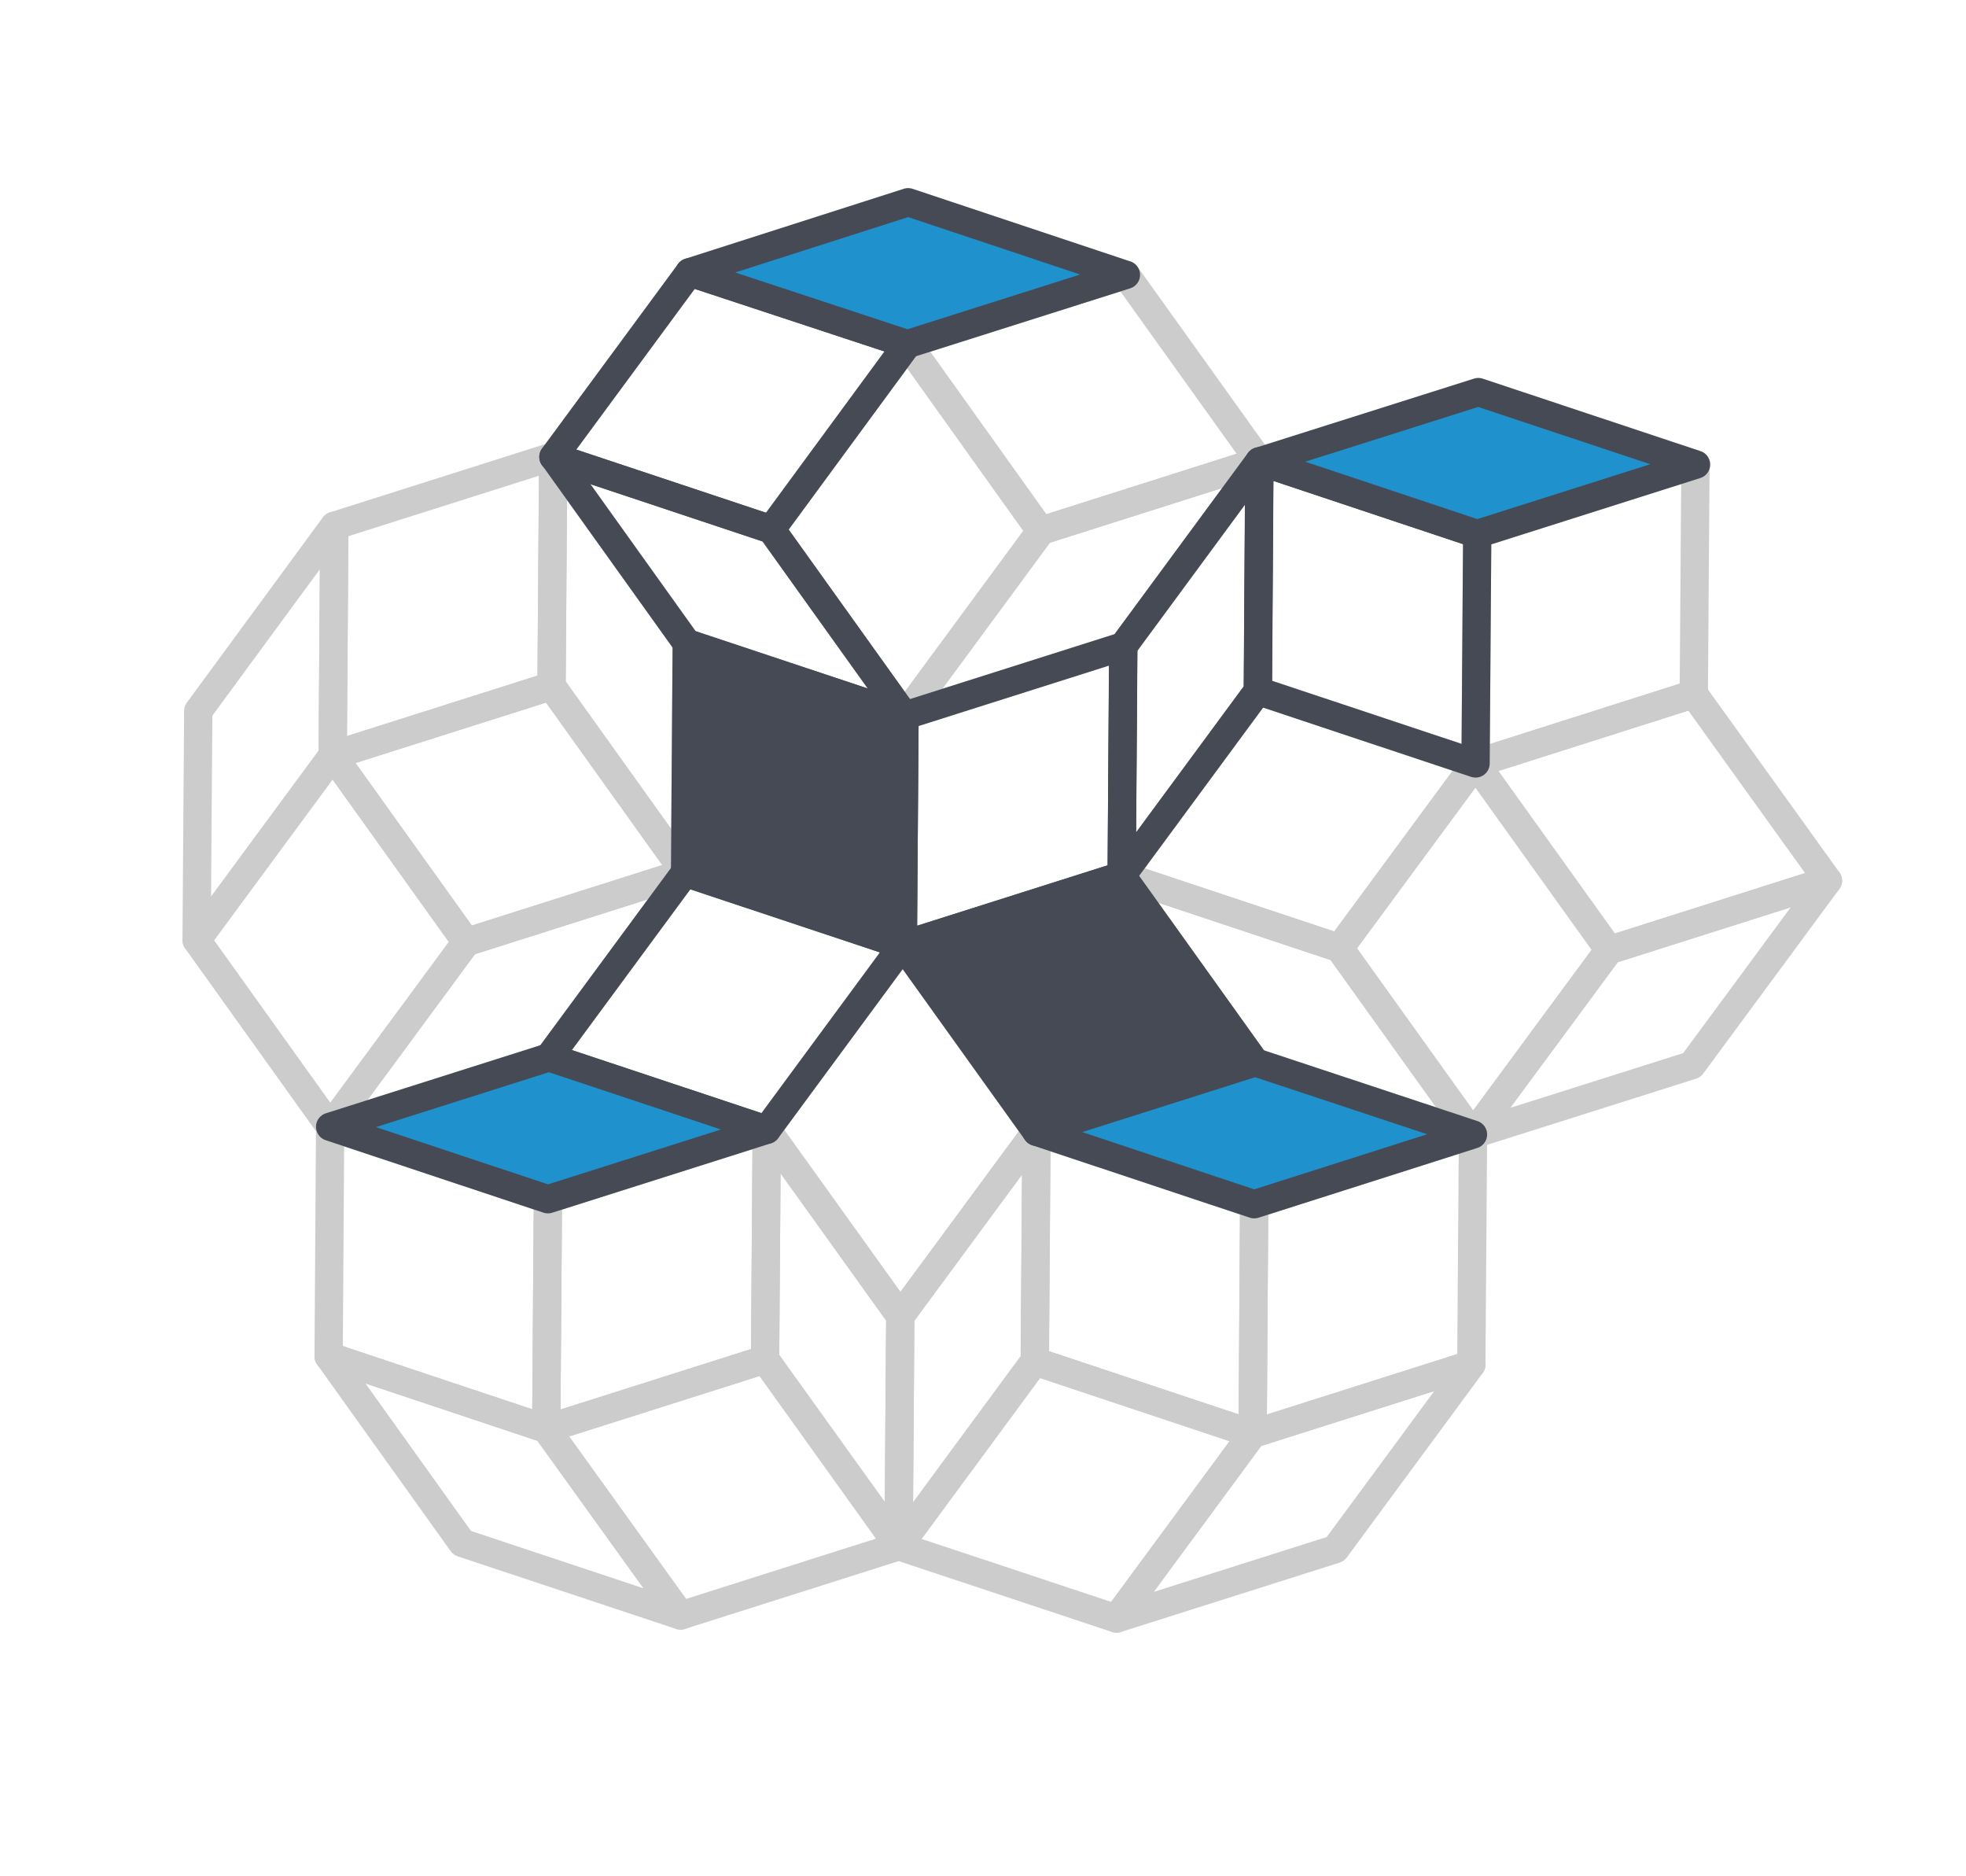 <svg xmlns="http://www.w3.org/2000/svg" viewBox="0 0 130 124">
    <defs>
        <style>
            .cls-1,
            .cls-3,
            .cls-4 {
                fill: none;
            }

            .cls-1 {
                stroke: #ccc;
            }

            .cls-1,
            .cls-2,
            .cls-3,
            .cls-transferline,
            .cls-5 {
                stroke-linecap: round;
                stroke-linejoin: round;
                stroke-width: 1.87px;
            }

            .cls-2 {
                fill: #454a54;
            }

            .cls-2,
            .cls-3,
            .cls-5 {
                stroke: #454a54;
            }

            .cls-transferline {
                fill: none;
            }

            .cls-4 {
                stroke: red;
            }

            .cls-5 {
                fill: #1f91cc;
            }
        </style>
    </defs>
    <g id="Layer_4" data-name="Layer 4">
        <path class="cls-1" d="M97.57,50.47,112,45.88l.11-15.17L97.68,35.3Z" />
        <path class="cls-1" d="M50.7,74.69l-.11,15.18,8.83,12.34L59.53,87Z" />
        <path class="cls-1" d="M68.82,35.09,83.28,30.5,74.45,18.17,60,22.75Z" />
        <path class="cls-1" d="M36.47,45.35l.11-15.18L22.11,34.76,22,49.94Z" />
        <path class="cls-1" d="M68.43,90l-9,12.22L73.82,107l9-12.21Z" />
        <path class="cls-1" d="M82.83,94.79l-9,12.21,14.47-4.59,9-12.21Z" />
        <path class="cls-1" d="M59.53,87l-.11,15.18,9-12.22.11-15.17Z" />
        <path class="cls-1" d="M59.53,87l9-12.21L59.7,62.48l-9,12.21Z" />
        <path class="cls-1" d="M82.93,79.61,68.54,74.82,68.43,90l14.4,4.8Z" />
        <path class="cls-1" d="M83,70.23,97.4,75,88.57,62.68l-14.4-4.79Z" />
        <path class="cls-1" d="M97.57,50.47l-9,12.21L97.4,75l9-12.21Z" />
        <path class="cls-1" d="M83.18,45.68l-9,12.21,14.4,4.79,9-12.21Z" />
        <path class="cls-1" d="M82.83,94.79,97.29,90.2,97.4,75,82.93,79.61Z" />
        <path class="cls-1" d="M106.41,62.81l14.46-4.59L112,45.88,97.57,50.47Z" />
        <path class="cls-1" d="M120.87,58.22l-14.46,4.59L97.4,75l14.47-4.58Z" />
        <path class="cls-1" d="M36.12,94.46,45,106.8l14.46-4.59L50.59,89.87Z" />
        <path class="cls-1" d="M21.73,89.66,30.56,102,45,106.8,36.12,94.46Z" />
        <path class="cls-1" d="M36.12,94.46l14.47-4.59.11-15.18L36.23,79.28Z" />
        <path class="cls-1" d="M60,22.75,51,35l8.83,12.34,9-12.22Z" />
        <path class="cls-1" d="M74.28,42.72l9-12.22L68.82,35.09l-9,12.22Z" />
        <path class="cls-1" d="M22,49.94l.1-15.18L13.11,47,13,62.15Z" />
        <path class="cls-1" d="M45.41,42.51,36.58,30.17l-.11,15.18L45.3,57.69Z" />
        <path class="cls-1" d="M30.84,62.28,45.3,57.69,36.47,45.35,22,49.94Z" />
        <path class="cls-1" d="M22,49.94,13,62.15l8.83,12.34,9-12.21Z" />
        <path class="cls-1" d="M45.3,57.69,30.84,62.28l-9,12.21L36.3,69.9Z" />
        <path class="cls-1" d="M36.23,79.28l-14.4-4.79-.1,15.17,14.39,4.8Z" />
        <path class="cls-2" d="M45.3,57.69l14.4,4.79.11-15.17-14.4-4.8Z" />
        <path class="cls-3" d="M36.3,69.9l14.4,4.79,9-12.21L45.3,57.69Z" />
        <path class="cls-3" d="M74.17,57.89l9-12.21.1-15.18-9,12.22Z" />
        <path class="cls-3" d="M97.68,35.3l-14.4-4.8-.1,15.18,14.39,4.79Z" />
        <path class="cls-3" d="M59.81,47.31,59.7,62.48l14.47-4.59.11-15.17Z" />
        <path class="cls-3" d="M60,22.75,45.59,18l-9,12.21L51,35Z" />
        <path class="cls-3" d="M59.81,47.31,51,35l-14.4-4.8,8.83,12.34Z" />
        <path class="cls-2" d="M83,70.23,74.17,57.89,59.7,62.48l8.84,12.34Z" />
        <polygon class="cls-transferline"
            points="83.29 30.5 74.29 42.72 59.82 47.31 50.99 34.97 59.99 22.75 45.6 17.96 36.59 30.17 45.42 42.51 45.31 57.69 36.31 69.9 50.71 74.69 59.71 62.48 68.55 74.82 83.01 70.23 74.18 57.89 83.19 45.68 97.58 50.47 97.69 35.3 83.29 30.5" />
        <path class="cls-5" d="M36.3,69.9,21.83,74.49l14.4,4.79L50.7,74.69Z" />
        <path class="cls-5" d="M97.75,25.92,83.28,30.5l14.4,4.8,14.47-4.59Z" />
        <path class="cls-5" d="M74.45,18.17l-14.4-4.8L45.59,18,60,22.75Z" />
        <path class="cls-5" d="M68.54,74.82l14.39,4.79L97.4,75,83,70.23Z" />
    </g>
</svg>